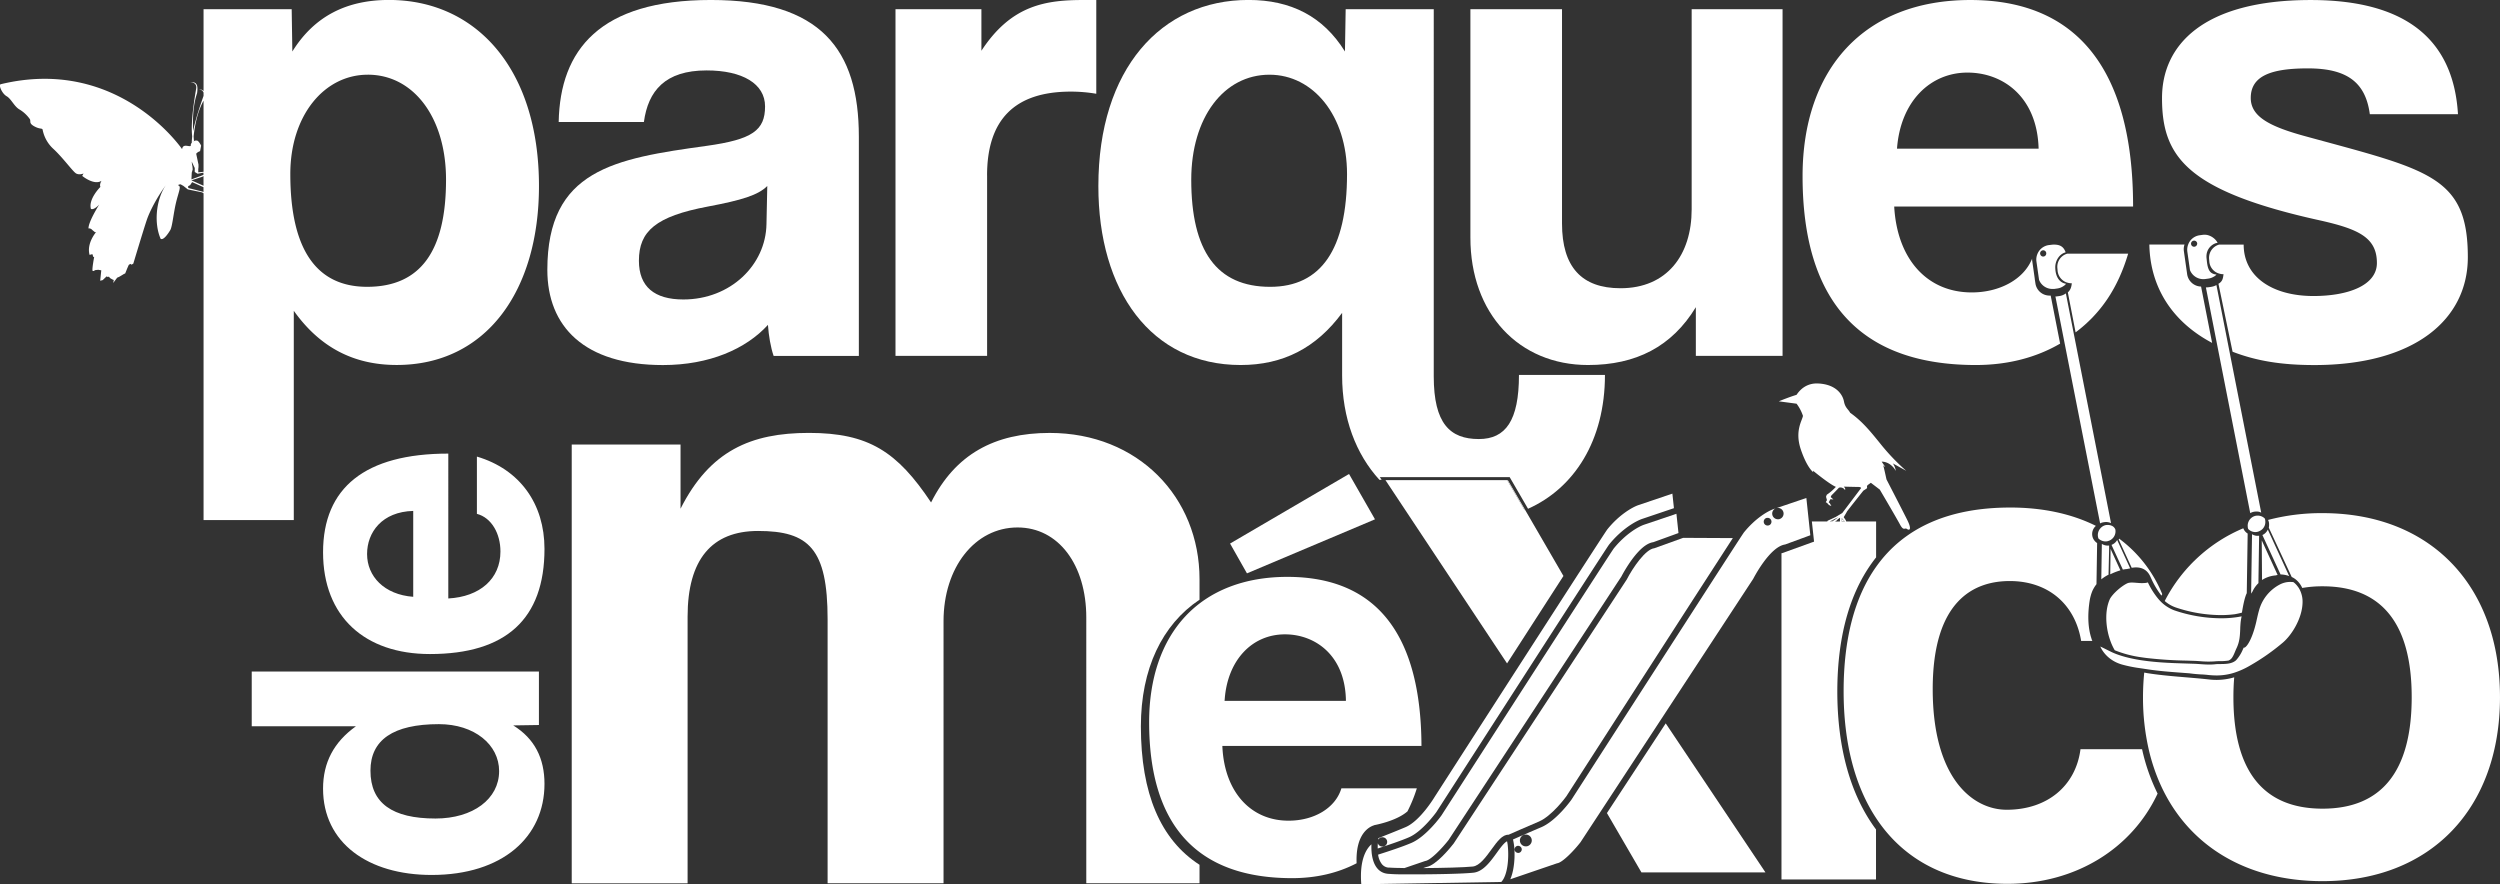 <svg id="Layer_1" data-name="Layer 1" xmlns="http://www.w3.org/2000/svg" viewBox="0 0 1891.42 669"><rect x="0" y="0" width="1891.42" height="669" fill="#333333" stroke="none"/><defs><style>.cls-1{fill:#fff;}</style></defs><title>logo parques de Mexico</title><path class="cls-1" d="M200.41,199.86a6,6,0,0,0,0,.92,0.32,0.32,0,0,1,.25-0.21A6.18,6.18,0,0,1,200.41,199.86Z" transform="translate(-54.37 -93.48)"/><path class="cls-1" d="M1445.54,487.88l-0.3.17h0.3v-0.17Z" transform="translate(-54.37 -93.48)"/><path class="cls-1" d="M1447.75,485.87V488h2.37C1449.11,487.08,1448,486,1447.75,485.87Z" transform="translate(-54.37 -93.48)"/><path class="cls-1" d="M1441.74,487.21l-3,.83h1.69c2.07-1.27,4.33-2.66,4.51-2.84C1445.33,484.87,1441.74,487.21,1441.74,487.21Z" transform="translate(-54.37 -93.48)"/><path class="cls-1" d="M1441.49,488H1443c0.93-.9,2-1.88,2-1.88Z" transform="translate(-54.37 -93.48)"/><path class="cls-1" d="M589,203.83c-69.9,9.63-120.53,18.14-120.53,93.84,0,42.66,27.73,72,87.45,72,35.2,0,62.89-12.22,79.45-30.4,0.54,8,2.08,17.06,4.3,23.48h64.48V196.9c0-66.1-28.82-103.43-112-103.43-84.2,0-114.06,37.87-115.1,92.29h64.47c3.21-23.52,16-39,47.46-39,27.19,0,44.21,10.13,44.21,27.23C633.18,192.11,623.62,199,589,203.83Zm45.87,30.4L634.26,263c-0.5,30.94-27.19,57.05-62.89,57.05-21.85,0-33.62-9.59-33.62-29.32,0-22.4,12.84-33.57,52.26-41C615.62,244.9,627.88,241.15,634.84,234.23Z" transform="translate(-54.37 -93.48)"/><path class="cls-1" d="M801.16,226.22c0-42.12,20.77-63.43,63.39-63.43a115,115,0,0,1,19.23,1.63V93.48h-9.05c-28.28,0-54.93,3.21-77.86,38.41V100.44h-65V362.72h69.31V226.22Z" transform="translate(-54.37 -93.48)"/><path class="cls-1" d="M1255.82,369.64c36.24,0,63.43-13.89,81.57-43.75v36.83H1403V100.44h-68.77V251.83c0,34.61-18.68,59.72-53.84,59.72-29.32,0-44.25-16-44.25-49V100.44h-69.31V273.18C1166.78,330.73,1203.57,369.64,1255.82,369.64Z" transform="translate(-54.37 -93.48)"/><path class="cls-1" d="M276.64,486.92V328.61c19.72,27.69,45.33,41,77.86,41,67.65,0,107.64-56,107.64-135.41,0-88.5-47.46-140.75-113.52-140.75-32,0-56.51,12.3-73.07,39l-0.5-32H208.37v61.89a5.63,5.63,0,0,0-3.5-1.46s2.76,0.53,3.5,2.67v2.34c0,0.15-.07.29-0.12,0.45-1,3-5.67,15.68-7.76,26.36-0.37-7.92-.25-19.35,3-28.73,0.62-4.84.62-8.72-5.17-8.43,0,0,5.3.08,4.46,5-0.67,4.13-4.38,24.52-3,36.12-0.17,1.75-.33,3.42-0.33,4.88a2.41,2.41,0,0,0-.71,2.17c-0.75,1.38-6-2.12-6.59,2.63,0,0-48-70.73-137.29-49.13-1.71.42,0.92,7,4.5,9.05s5.67,7.71,9.76,10.05a26,26,0,0,1,7.63,7c1.42,1.83-1,3.17,3.42,5.67s6.09,1.21,6.46,2.67a26.3,26.3,0,0,0,8.26,14.6c7.17,6.67,14.59,17,17,18.43s5.67,0.08,5.67.08l-1,1.8s8.92,7.42,14.59,3.71c-1.83,3.25-.79,4.59-0.79,4.59s-9.26,9.09-7.22,16.64c2.21,1.25,6.3-3.25,6.3-3.25s-8.26,13-8.13,18.1c1.63-.42,3,1.25,3,1.25l2,1.63,0.83-.21s-7.43,8.38-5,17.31l2.12-.58,0.75,2.25,0.62-.17s-1.71,8.93-1.25,10.51a1.3,1.3,0,0,0,1.75-.46l2.54-.29L131,298l-0.83,7.88,1.29-.33,0.58-.13,3-2.84,0.71,0.42,1.08-.17,0.75,1,1.67,1,1.21,0.5L140,307.59l3-4,1.59-.71,1.92-1.13,1.5-.92,1.09-.5,1.5-3.75,1.17-2.67,1.17-.79,1,0.58,1.29-.79s8-26.61,10.22-33.11S173,243,179.85,233.56c-8.05,11.93-8.76,29.9-3.92,40.62,2.17,1.25,5.71-4,7.26-6.63s2.42-12.51,4.25-20.35,4-12.22,2.33-13.14,1.25-1.13,1.25-1.13l2.12,1.21,3.3,2.63L207.21,239l1.17,0.73v247.2h68.27Zm56-336.93c34.7,0,59.18,32.53,59.18,79.41,0,53.88-19.18,81.07-59.72,81.07-38.37,0-58.09-28.28-58.09-85.33C274,180.93,299.58,150,332.61,150ZM208.37,169.67v53.79l-4,.42,0-1v-1.5l0.17-1.46V218l-1.75-8.26,1.29-1.17,1.67-.79,0.79-4.13s-1.34-2.88-2.75-3.71a3.22,3.22,0,0,0-2.63.29c-0.12-.92-0.21-2.17-0.29-3.63C201.62,189.1,203.66,178.14,208.37,169.67Zm-8,30.2a6.18,6.18,0,0,0,.21.71,0.32,0.32,0,0,0-.25.21A6,6,0,0,1,200.41,199.86ZM200,219.63l-0.38-2-0.21-1.92,2.29,4.88,0,3,2.17,1.33,4.42-.82v1.66l-1.71.7-7.38,2.75,0.25-5.09,0.71-2.46Zm7.42,7.59,0.92-.52V234l-9.17-4.08ZM208,238.56l-11.18-2.83-0.13-1.38,1.54-.79,1.5-2.29,8.59,3.84v3.7Z" transform="translate(-54.37 -93.48)"/><path class="cls-1" d="M466.31,686.55c0-19.35-7.46-34.24-23.65-44.25L462.1,642V601.56H244.82v41.37h78.86c-16.76,12-24.9,27.48-24.9,47.21,0,41,34,65.31,82.16,65.31C434.62,755.45,466.31,726.68,466.31,686.55Zm-131.66-10c0-23.27,17.18-35.2,51.8-35.2,26.86,0,45.54,15.52,45.54,35.53,0,21-19.69,35.87-48.13,35.87C351.17,712.75,334.65,701.15,334.65,676.55Z" transform="translate(-54.37 -93.48)"/><path class="cls-1" d="M298.79,511.31c0,48.84,31.7,77,80.86,77,57.55,0,86.66-26.53,86.66-79.57,0-33.95-18.47-60.14-51.13-69.82v43.33c11.05,2.88,17.81,14.89,17.81,28.48,0,20.69-15.56,34.24-39.45,35.53V436.66C330.49,436.66,298.79,462.52,298.79,511.31ZM367,545c-22-1.63-34.91-15.52-34.91-32.36,0-16.47,11.3-32,34.91-32.61v65Z" transform="translate(-54.37 -93.48)"/><path class="cls-1" d="M876.23,761.75h85.66v-14c-29.5-19-44.37-53.95-44.37-104.68,0-43.64,16.1-77,44.37-95.88V531.66c0-62.06-46.54-110.64-113.35-110.64-41.83,0-71.48,16.22-89.75,52.59C733.18,435.2,711.54,421,666.37,421c-43.87,0-74.94,13.47-97.13,57.34V429.78H486.92v332h87.66V560c0-43.21,18.27-64.81,53.3-64.81,38.49,0,52.63,13.51,52.63,66.81V761.75h87.71V563.36c0-40.45,23.65-70.82,56-70.82,31,0,52,28.32,52,68.15V761.75Z" transform="translate(-54.37 -93.48)"/><path class="cls-1" d="M1657.65,501c-0.1.22-.23,0.42-0.35,0.64l9.86,21.42a20.35,20.35,0,0,1,3.19-.3c5,0,8.59,2.21,10.67,6.46l1.09,2.34h0l0.05,0.11a62.3,62.3,0,0,0,7.5,12.44c0.2-.38.38-0.78,0.58-1.16A98.78,98.78,0,0,0,1657.65,501Z" transform="translate(-54.37 -93.48)"/><path class="cls-1" d="M1650.91,528c0.5-.25,1-0.49,1.53-0.73l0.16-.07a48.37,48.37,0,0,1,6-2.22h0l-7.42-16.16Zm0.53-.51a48.41,48.41,0,0,1,6-2.22,48.41,48.41,0,0,0-6,2.22l-0.16.07Z" transform="translate(-54.37 -93.48)"/><path class="cls-1" d="M1686.74,693.89A145.71,145.71,0,0,1,1675,660.32h-46.6c-3.63,27.9-25.27,45.79-55.8,45.79-25.86,0-56-23.9-56-91.25,0-67.6,31.69-81.78,58.3-81.78,28.82,0,49.34,17.27,54,45.29h8.38a45.68,45.68,0,0,1-1.5-5c-2-8.13-1.71-17.27-.42-25.56a30.36,30.36,0,0,1,.69-3.21c0.06-.22.12-0.44,0.18-0.66a26,26,0,0,1,1-2.93l0-.06a24.57,24.57,0,0,1,1.37-2.7l0.17-.29a23.13,23.13,0,0,1,1.73-2.5h0l0.49-31.11c-0.16-.1-0.3-0.21-0.44-0.32s-0.3-.24-0.44-0.36a7.92,7.92,0,0,1-.65-0.61c-0.15-.16-0.28-0.33-0.42-0.5s-0.32-.39-0.46-0.6a8.39,8.39,0,0,1-.74-1.35l0,0a7.88,7.88,0,0,1-.46-1.54,8.14,8.14,0,0,1,2.58-7.65l0-.14c-18.1-9-39.9-13.82-64.65-13.82-46.53,0-80.69,15.31-101.63,45-16.19,22.92-24.48,54.41-24.48,94,0,39.21,8.57,71.6,24.48,95.82,21.11,32.13,55.16,49.86,99.42,49.86C1624.75,762.21,1667.33,735.43,1686.74,693.89Z" transform="translate(-54.37 -93.48)"/><path class="cls-1" d="M1776,528.83c0.51-.13,1-0.26,1.54-0.35l-12-26.18,0.21,30A21.75,21.75,0,0,1,1776,528.83Z" transform="translate(-54.37 -93.48)"/><path class="cls-1" d="M1811.54,481.7a158.51,158.51,0,0,0-41.24,5.15,6.29,6.29,0,0,1,.72,2.27,11.83,11.83,0,0,1-.14,3.61L1788.2,530a14.9,14.9,0,0,1,5.05,3.79,17.85,17.85,0,0,1,2.93,4.52,89.5,89.5,0,0,1,15.36-1.26c44.75,0,67.44,28.23,67.44,83.87,0,56-22.69,84.37-67.44,84.37s-67.44-28.36-67.44-84.37q0-7.89.61-15a47.11,47.11,0,0,1-19.5,1.57c-15.26-1.67-30.65-2.29-45.88-4.67-0.9-.14-1.8-0.33-2.7-0.49-0.6,6-.93,12.24-0.93,18.64a175.64,175.64,0,0,0,4.32,39.45,142.13,142.13,0,0,0,9.32,27.57c20.82,45.23,64.29,72.14,122.19,72.14,81.57,0,134.25-54.63,134.25-139.17S1893.11,481.7,1811.54,481.7Z" transform="translate(-54.37 -93.48)"/><path class="cls-1" d="M1692.13,548.18a25.17,25.17,0,0,0,8.31,4.87,108.46,108.46,0,0,0,34.33,5.79,81.86,81.86,0,0,0,10.36-.66c1.85-.33,3.66-0.72,5.41-1.21,1-6.25,2.25-12,3.66-14.71l0.68-45.12-0.09-.06-0.36-.24a8.2,8.2,0,0,1-.79-0.64c-0.13-.12-0.26-0.24-0.39-0.37a8.45,8.45,0,0,1-.54-0.65c-0.14-.18-0.29-0.36-0.42-0.56s-0.16-.31-0.25-0.46a9.81,9.81,0,0,1-.46-1A118.24,118.24,0,0,0,1692.13,548.18Z" transform="translate(-54.37 -93.48)"/><path class="cls-1" d="M1650.06,509.07l0-2.88a8.13,8.13,0,0,1-1,.08h-0.38c-0.19,0-.37,0-0.56-0.06s-0.34,0-.51-0.06a7.76,7.76,0,0,1-1-.25l-0.24-.06-0.15-.06a8.33,8.33,0,0,1-1-.43l-0.31-.17c-0.12-.07-0.24-0.12-0.35-0.19l-0.42,26.8c0.58-.47,1.18-0.92,1.81-1.36a32.52,32.52,0,0,1,3.67-2.17Z" transform="translate(-54.37 -93.48)"/><path class="cls-1" d="M1663.35,524l0.21,0c0.85-.21,1.65-0.35,2.45-0.48L1656.15,502a8.29,8.29,0,0,1-2.19,2.55,8.19,8.19,0,0,1-2.1,1.17l8.6,18.7A28.21,28.21,0,0,1,1663.35,524Z" transform="translate(-54.37 -93.48)"/><path class="cls-1" d="M1768.09,496.92a7.82,7.82,0,0,1-2.06,1.34l13.73,29.83a18.3,18.3,0,0,1,2.78.25,17.83,17.83,0,0,1,3.75,1l-16.17-35.21A8.12,8.12,0,0,1,1768.09,496.92Z" transform="translate(-54.37 -93.48)"/><path class="cls-1" d="M1687.39,546.72a58.57,58.57,0,0,1-8-12.61,8.74,8.74,0,0,1-1.81.41,29.73,29.73,0,0,1-6.27-.08l-0.3,0c-1.2-.11-2.52-0.22-3.69-0.22a11.71,11.71,0,0,0-2.33.2,4.47,4.47,0,0,0-1.18.38c-4.62,2.17-10.95,7.85-13.08,11.71a23.62,23.62,0,0,0-1.35,3.55c-1.87,6.13-1.9,13.94-.33,21.38a50.51,50.51,0,0,0,2,7,40.88,40.88,0,0,0,3.27,7,84.78,84.78,0,0,0,20.23,5.33c1.2,0.18,2.37.34,3.55,0.49a301.5,301.5,0,0,0,30.29,2l6.55,0.21c1.25,0.06,2.56.15,3.92,0.24a67.69,67.69,0,0,0,11,.15,43.89,43.89,0,0,1,4.39-.19,34.22,34.22,0,0,0,6.26-.46,7.48,7.48,0,0,0,1.63-1.07c1.37-1.21,2.36-3.62,3.24-5.75,0.37-.9.72-1.75,1.08-2.48,2.38-5,2.57-9.28,2.8-14.67,0-1.11.1-2.25,0.17-3.45a36.75,36.75,0,0,1,.9-6,78.82,78.82,0,0,1-15.59,1.46,110.88,110.88,0,0,1-35.09-5.91,26.86,26.86,0,0,1-4.89-2.33,27.74,27.74,0,0,1-3.72-2.63A32.12,32.12,0,0,1,1687.39,546.72Z" transform="translate(-54.37 -93.48)"/><path class="cls-1" d="M1637.36,578.37a44.51,44.51,0,0,1-1.57-5,45.68,45.68,0,0,0,1.5,5h0.07Z" transform="translate(-54.37 -93.48)"/><path class="cls-1" d="M1659.6,596.19a100.54,100.54,0,0,0,13.53,2.76l1.8,0.27,2,0.3,1.59,0.24c9.11,1.42,18.67,2.12,27.9,2.8l4.29,0.32a108.85,108.85,0,0,0,10.88.93c1.12,0.11,2.26.19,3.36,0.32a58.56,58.56,0,0,0,6.37.37,43.52,43.52,0,0,0,13.74-2.17,60.69,60.69,0,0,0,11.71-5.36,164,164,0,0,0,24.74-17.32c6.86-5.84,14.41-18.22,14.87-29.66a20,20,0,0,0-2.59-11.26c-0.28-.47-0.59-0.92-0.92-1.36a17.35,17.35,0,0,0-1.68-2,18.83,18.83,0,0,0-1.57-1.39c-0.23-.06-0.45-0.12-0.7-0.16l-0.16,0-0.47,0a11.57,11.57,0,0,0-1.49-.07,16.11,16.11,0,0,0-1.76.12h-0.13a17.88,17.88,0,0,0-2.31.48,19.19,19.19,0,0,0-2.86,1.07,31.6,31.6,0,0,0-10.47,8.45,31,31,0,0,0-4.8,8.36q-0.59,1.52-1,3.08c-0.14.49-.29,1-0.42,1.49-0.59,2.24-1.08,4.59-1.67,7.17-0.32,1.39-.66,2.68-1,3.93-3.1,11.16-7,16.17-8.53,15.55-0.21.52-.43,1-0.69,1.58a28.28,28.28,0,0,1-4.66,7.52c-0.17.17-.31,0.38-0.49,0.53-3.07,2.7-7.66,2.76-11.7,2.8-1.5,0-2.91,0-4.15.18a41.47,41.47,0,0,1-5.45.17c-2,0-4-.17-6-0.31-1.34-.09-2.63-0.18-3.85-0.24l-6.53-.21c-3.14-.1-6.24-0.2-9.32-0.32-7-.29-14-0.73-21.27-1.69-1.17-.15-2.33-0.3-3.52-0.49-2.47-.38-4.8-0.82-7-1.29a85.24,85.24,0,0,1-9.85-2.68l-0.73-.26c-0.65-.23-1.3-0.47-1.92-0.72s-1.46-.6-2.15-0.92c-1.26-.58-2.87-1.38-4.48-2.19-1.43-.72-3.34-1.67-4.71-2.29C1645,586.31,1649.62,593.24,1659.6,596.19Z" transform="translate(-54.37 -93.48)"/><path class="cls-1" d="M1763.45,536.11l-0.1.08v0Z" transform="translate(-54.37 -93.48)"/><path class="cls-1" d="M1758.5,497.7a8,8,0,0,1-.7-0.46,8.32,8.32,0,0,0,.7.49v0Z" transform="translate(-54.37 -93.48)"/><path class="cls-1" d="M1763.55,498.77a7.8,7.8,0,0,1-.91.09h-0.24c-0.15,0-.29,0-0.44,0a8,8,0,0,1-1-.12c-0.23,0-.44-0.11-0.66-0.17l-0.34-.09-0.37-.13a8.39,8.39,0,0,1-.8-0.36l-0.43-.23-0.18-.1-0.68,45c0.25-.47.57-0.94,0.88-1.4s0.44-.89.66-1.3a21.67,21.67,0,0,1,4-5.31l0-1.83,0.48-32.06Z" transform="translate(-54.37 -93.48)"/><path class="cls-1" d="M1758.68,497.82l-0.18-.12v0Z" transform="translate(-54.37 -93.48)"/><path class="cls-1" d="M993,369.64c32,0,57.09-12.8,76.78-39.45v47.42c0,32.27,10.53,59.59,28.18,78.85h1.69l-1.35-2h98.24l13.9,23.94c34.83-15.53,58.19-51.44,58.19-101.25h-65.06c0,34.61-10.09,48.5-30.36,48.5-21.85,0-34.11-11.76-34.11-47.42V100.44h-66.64l-0.54,32c-16.52-26.65-41-39-73-39-66.1,0-113.56,52.26-113.56,140.75C885.28,313.63,925.27,369.64,993,369.64ZM1014.81,150c33.07,0,58.68,30.94,58.68,75.15,0,57.05-19.73,85.33-58.14,85.33-40.54,0-59.72-27.19-59.72-81.07C955.64,182.51,980.16,150,1014.81,150Z" transform="translate(-54.37 -93.48)"/><path class="cls-1" d="M1473.77,515.2V488h-22.61l-0.37-1-1.54-2.25s2.29-3.75,2.42-4.17,12.47-15.89,12.47-15.89l2.54-1.63,0.29-.67-0.12-1.08,0.46-.79,2.5-1.79,0.08,0.08,6.67,5.09S1489,485,1491.83,490.29s3.63,2.17,5.26,3.38,4.13,1,.21-6.88-15.68-30.61-15.68-30.61-2.42-11.18-2.59-11a3.73,3.73,0,0,0,1.67,1.58l-2.71-4s6.26-.54,10.76,7c-0.88-4.17-2.38-5.72-2.38-5.72l10.18,5.63a161.06,161.06,0,0,1-18.77-19.52c-8.93-11.09-14.6-17.93-23.69-24.44-1.17-2.42-3.75-3.67-4.63-8.47s-5.5-13.05-19.77-13.64c-6.46-.25-12.05,2.54-16.1,8.59-6.3,1.92-13.43,4.92-13.43,4.92l13.43,1.79a31.81,31.81,0,0,1,4.84,9.21c-0.58,3.59-6.34,11.35-1.63,25.36s9.43,17.27,9.43,17.27c-0.13-.67-0.21-1.17-0.21-1.17s12.3,10.17,17.31,12.26a38.36,38.36,0,0,1-6.84,5.92l-0.54,1.25v0.58l0.63,2.25-0.88,1.59,1,0.62,1.42,1.54,1.83,0.79-1.25-2.21-0.79-.67,1.34-2.34,2.21,0.21-2-1.79a3.61,3.61,0,0,1,.88-1.67c0.71-.58,5.3-5.42,5.3-5.42a3.89,3.89,0,0,1,4.5,1.67c1-.88-0.88-2.5-0.88-2.5s9.72,0.25,11.34.25,1.83,0.83,1.83.83l-14.26,18.89-5,3-6,2.79-0.41.59h-11.59l1.66,15.26-1.84.65-22.14,8a6.58,6.58,0,0,0-.67.15V758.83h71.52V721c-19-25.52-29.28-60.94-29.28-104.5C1444.49,573.44,1454.55,539.35,1473.77,515.2Zm-26-29.7c0.22,0.14,1.36,1.58,2.37,2.55h-2.37V485.5Zm-9,2.55s6.6-3.46,6.23-3.12a51.29,51.29,0,0,1-4.53,3.12h-1.69Zm3.81,0a47.91,47.91,0,0,1,3.9-2.87,19.45,19.45,0,0,1-.14,2.87h-3.75Z" transform="translate(-54.37 -93.48)"/><path class="cls-1" d="M1728,352.91l-8.37-42.63a10.92,10.92,0,0,1-10.53-9.33l-2.5-17.6a10.78,10.78,0,0,1,.51-4.88h-26.61C1681.08,311.31,1698.35,337.23,1728,352.91Z" transform="translate(-54.37 -93.48)"/><path class="cls-1" d="M1768.18,487.33l0-.3a5.79,5.79,0,0,0-.34-1.25A7.6,7.6,0,0,0,1765,484a7.15,7.15,0,0,0-3-.39l-0.28,0a4.08,4.08,0,0,0-.61.07,7.51,7.51,0,0,0-3.63,1.79,7.61,7.61,0,0,0-2.51,6.67l0,0.32a7.17,7.17,0,0,0,.35,1.27,7.67,7.67,0,0,0,3,1.9,7.21,7.21,0,0,0,2.37.4,7,7,0,0,0,1.43-.15,7.73,7.73,0,0,0,1.26-.4,9.29,9.29,0,0,0,2.66-1.7,7.68,7.68,0,0,0,1.79-2.84A7.52,7.52,0,0,0,1768.18,487.33Z" transform="translate(-54.37 -93.48)"/><path class="cls-1" d="M1756.83,481.7a8.86,8.86,0,0,1,4.8-1.19,6.41,6.41,0,0,1,3.5.83L1741,358.8l-9.76-49.67a10.59,10.59,0,0,1-3.27,1.23c-0.2,0-.39.11-0.59,0.14l-2.34.33a11.14,11.14,0,0,1-1.77.07l8.63,44Z" transform="translate(-54.37 -93.48)"/><path class="cls-1" d="M1642,500.9a8,8,0,0,0,2.81,1.75,7.53,7.53,0,0,0,2.55.45h0a7.57,7.57,0,0,0,1.41-.14,7,7,0,0,0,1.05-.33l0.3-.1a7.41,7.41,0,0,0,2.09-1.28,7.5,7.5,0,0,0,1.95-2.53,7.49,7.49,0,0,0,.6-4.69,5.06,5.06,0,0,0-3.15-2.95,7.4,7.4,0,0,0-3.07-.41l-0.29,0a4.17,4.17,0,0,0-.6.05,7.47,7.47,0,0,0-3.54,1.8,7.56,7.56,0,0,0-.7.72,7.68,7.68,0,0,0-1.75,6.45A7.24,7.24,0,0,0,1642,500.9Z" transform="translate(-54.37 -93.48)"/><path class="cls-1" d="M1643.25,489.49c1.55-1,4.4-1.08,4.69-1.08a10.78,10.78,0,0,1,3.56.82l-28.06-142.73-6.1-31.06a10.93,10.93,0,0,1-4.78,2l-2.38.33c-0.25,0-.5,0-0.75,0l6.65,33.82Z" transform="translate(-54.37 -93.48)"/><path class="cls-1" d="M1608.25,278.54a10.7,10.7,0,0,0-1.51.09l-2.42.29a10.87,10.87,0,0,0-8.56,6.84,10.72,10.72,0,0,0-.7,5.46l2,14a10.8,10.8,0,0,0,10.87,6.84c0.24,0,.48,0,0.72,0l2.33-.33a10.79,10.79,0,0,0,4.84-2,5,5,0,0,0,1.62-1.57c-4.93-.78-8-5.2-8.12-12.34-0.05-5.06,3-10.06,7.65-11.37,0.13,0,.05-0.11.18-0.14C1615.58,280,1612.82,278.52,1608.25,278.54Zm-5.81,7.22a2.3,2.3,0,0,1-4.5,0s0-.08-0.05-0.12a2.36,2.36,0,0,1,1.83-2.75,2.32,2.32,0,0,1,2.75,1.83A2.4,2.4,0,0,1,1602.44,285.76Z" transform="translate(-54.37 -93.48)"/><path class="cls-1" d="M1610.9,296.2l0.17,2a10.43,10.43,0,0,0,6.8,8.95c0.12,0,.24.06,0.36,0.1l0.39,0.1a10.45,10.45,0,0,0,3.21.44c-0.32,3.09-1,5-3,6.93l5.87,30.22c19-14.3,32-33.37,39.76-59.54h-46.07A10.3,10.3,0,0,0,1610.9,296.2Z" transform="translate(-54.37 -93.48)"/><path class="cls-1" d="M1549.26,369.64c24,0,45.57-5.59,63.73-16.19l-7.06-36-0.07-.34c-0.31,0-.62,0-0.93,0a10.76,10.76,0,0,1-10.63-9.27l-0.54-3.54,0.05,0.1-2-14.12a10.79,10.79,0,0,1,0-1.14c-6.36,15.92-24.85,25.58-45.66,25.58-34.11,0-56.51-25.57-58.68-65H1668.2c0-104-42.71-156.23-123.15-156.23s-126.91,52.26-126.91,133.25C1418.14,321.64,1461.89,369.64,1549.26,369.64Zm-6.38-221.24c27.23,0,52.8,18.68,53.84,57.55H1489.58C1492.25,169.75,1515.14,148.4,1542.88,148.4Z" transform="translate(-54.37 -93.48)"/><path class="cls-1" d="M1732.13,277.33c-1-2.65-5.2-6.29-9.8-6.26a10.69,10.69,0,0,0-1.46.08l-2.38.33a10.77,10.77,0,0,0-8.54,6.8,11.08,11.08,0,0,0-.72,5.54l2,14a10.84,10.84,0,0,0,9.85,6.85,11.09,11.09,0,0,0,1.74-.09l2.38-.33a10.73,10.73,0,0,0,3.85-1.34,6.4,6.4,0,0,0,2.26-1.76,6.71,6.71,0,0,1-3.28-.9c-3.63-1.82-3.85-8-4.22-11C1722.68,280.36,1730.46,276.94,1732.13,277.33Zm-15.5,1a2.36,2.36,0,0,1-1.85,1.79,2.31,2.31,0,0,1-2.69-1.79,0.39,0.39,0,0,1,0,0,2.31,2.31,0,0,1,1.84-2.75,2.36,2.36,0,0,1,2.75,1.83A2.26,2.26,0,0,1,1716.63,278.29Z" transform="translate(-54.37 -93.48)"/><path class="cls-1" d="M1810.54,260.44c28.24,6.42,42.12,12.84,42.12,32,0,17-21.85,25-48,25-30.9,0-52.8-14.39-52.8-38.91H1733.3a10.39,10.39,0,0,0-7.59,10.88l0.17,2a10.3,10.3,0,0,0,7,8.92H1733v0l0.19,0.07,0,0a9.71,9.71,0,0,0,1.61.4,7.81,7.81,0,0,0,1.81.1c-0.39,3.47-.87,5.57-3.83,7.29l10.68,51.4c18.11,7,37.27,10.08,61.76,10.08,76.24,0,116.23-34.66,116.23-81.61,0-61.31-29.86-66.06-121.57-91.13-27.73-7.46-42.66-14.89-42.66-29.32,0-16.51,14.93-22.4,43.21-22.4,29.82,0,43.67,10.68,46.87,34.66H1914c-3.25-53.8-36.24-86.37-111.43-86.37-82.08,0-112.48,34.66-112.48,74.11C1690.05,212,1708.69,238.09,1810.54,260.44ZM1733,300.33l-0.12,0H1733v0Z" transform="translate(-54.37 -93.48)"/><path class="cls-1" d="M1733,300.33v0h-0.13Z" transform="translate(-54.37 -93.48)"/><path class="cls-1" d="M1120.23,727c10-4.21,20.41-18.51,20.85-19.12,1.25-1.95,128.57-199.84,130.67-202.39,9.57-11.87,20.26-17.81,25.06-19.44l24-8.1-1.17-11-25.78,8.71c-4.51,1.58-14.54,7.24-23.49,18.4-2,2.54-86.24,133.35-130.5,202.17-0.42.71-11,18.23-22,23-6.58,2.79-14.76,6-20.67,8.37l-0.11.77c0,0.11,0,.28-0.07.52a3.57,3.57,0,0,1,2.78-1.94l0.37,0a3.5,3.5,0,0,1,.39,7l-0.42,0a3.53,3.53,0,0,1-3.35-2.53c-0.07,1.13-.11,2.49-0.08,4C1104.3,732.92,1114.12,729.65,1120.23,727Z" transform="translate(-54.37 -93.48)"/><polygon class="cls-1" points="1045.72 634.62 1045.72 634.62 1045.73 634.59 1045.72 634.62"/><path class="cls-1" d="M1269.8,653l26.39-41,22.15-34.37-21.61,33.53Z" transform="translate(-54.37 -93.48)"/><path class="cls-1" d="M1274.85,543.32l8.24-12.57a102,102,0,0,1,10.44-15.92,98.53,98.53,0,0,0-10.43,15.91Z" transform="translate(-54.37 -93.48)"/><path class="cls-1" d="M1281.1,529.58s5.7-11.16,12.93-18.81c4-4.24,7.76-6.62,11.15-7.08l19.07-6.92-1.55-14.56-0.05,0-24.36,8.23c-4.33,1.47-14,6.92-23,18-1.82,2.34-79,122.13-130.43,202.07-0.5.7-11.54,16-22.85,20.77-6.49,2.78-17,6.26-25,8.79a14.73,14.73,0,0,0,2.92,7.26,7.09,7.09,0,0,0,5.88,2.56l2,0.11q1.5,0.07,3.58.12c1.62,0,3.49.08,5.57,0.1l15.67-5.35c4-.42,12.75-9.57,17.73-15.94Z" transform="translate(-54.37 -93.48)"/><path class="cls-1" d="M1152.3,730.29h0l-0.07.09Z" transform="translate(-54.37 -93.48)"/><polygon class="cls-1" points="1148.58 641.01 1148.58 641.03 1148.58 641.03 1148.58 641.01"/><polygon class="cls-1" points="930.63 411.23 943.41 433.79 1040.27 392.9 1020.64 358.6 930.63 411.23"/><polygon class="cls-1" points="1337.3 392.95 1337.3 392.98 1337.3 392.98 1337.3 392.95"/><path class="cls-1" d="M1094.15,717.75c0.34-.07,16.66-3,25.07-10.42a109.21,109.21,0,0,0,7.08-17.43h-57.08c-4.38,14.68-20.32,24.48-40,24.48-28.6,0-48.24-21.73-50-55.35l-0.06-1.22h150.65c-0.31-84.86-34.44-127.89-101.48-127.89-32.25,0-58.93,10.33-77.16,29.86-17.93,19.2-27.4,46.9-27.4,80.08,0,78.27,36.39,118,108.15,118,18.08,0,34.5-3.79,48.82-11.27-0.91-22.59,9.81-27.67,13.15-28.7Zm-113.2-95.27c2.15-29.35,20.47-49.07,45.61-49.07,22.24,0,45.11,15.19,46.07,49.12l0,1.19h-91.8Z" transform="translate(-54.37 -93.48)"/><path class="cls-1" d="M1239.37,696l11.28-17.53c10.44-16.22,26.82-41.66,44.14-68.56,25.93-40.25,58.76-91.17,70.57-109.32l-37.56-.19L1306,508.25c-6.72.7-16.37,14.88-20.87,23.66L1154.18,731.63c-2.22,2.86-13.35,16.7-20.71,17.8l-2.38.82c14.56-.09,31.11-0.5,37.55-1.18,5.13-.56,9.91-7.14,14.13-12.95l0.16-.22c4.17-5.74,8.13-11.14,12.73-10.87,1.88-.83,13.09-5.78,22.87-9.93C1228.48,710.9,1238.93,696.6,1239.37,696Z" transform="translate(-54.37 -93.48)"/><path class="cls-1" d="M1195.14,733.6a26.63,26.63,0,0,0-.59-3.63c-2.29,1.09-5.42,5.45-7.75,8.69-4.87,6.72-10.36,14.31-17.67,15.07-7.95.87-28.57,1.26-44.37,1.26-2.75,0-5.27,0-7.57,0l-3.42,0-3.3-.08c-1.69-.05-3-0.12-4.07-0.2l-0.78-.06a12.85,12.85,0,0,1-2.13-.2,11.3,11.3,0,0,1-7.1-4c-2.05-2.41-3.42-5.87-4.07-10.26-0.08-.54-0.13-0.87-0.16-1.2s-0.08-.81-0.11-1.22a45.87,45.87,0,0,1-.1-5.5l-0.19.17c-3.49,3.16-9,11.24-7.48,30.06l105.94-1.76,0.21-.26,0.2-.24a12.59,12.59,0,0,0,1.32-1.95c1.7-3.1,2.84-7.67,3.28-13.22A65.72,65.72,0,0,0,1195.14,733.6Z" transform="translate(-54.37 -93.48)"/><polygon class="cls-1" points="1241.84 660.01 1335.68 660.01 1260.23 547.28 1215.75 615.13 1241.84 660.01"/><path class="cls-1" d="M1398.49,477.88a4,4,0,0,1,.58-0.1,4.3,4.3,0,0,1,.92,8.55l-0.45,0a4.29,4.29,0,0,1-1.76-8.24l-1.18.41c-4.28,1.39-13.91,6.73-23,18,0,0.06-.45.65-2.67,4.05-9.93,15.2-45,69.68-72.77,112.71-17.5,27.16-34,52.75-44.24,68.7l-10.71,16.63c-0.5.7-11.54,16-22.86,20.77-7.92,3.36-16.95,7.32-21.3,9.24a45.29,45.29,0,0,1,1.17,9.66c0,0.53,0,1.25,0,2.08s0,2.11-.1,3.36c-0.24,4.3-1,10.12-3.1,15l35.38-12.09c4-.42,12.77-9.57,17.73-15.93l130.72-199.36c0.06-.13,12.37-24.25,24.07-25.89l19.08-7-3-28.2C1415.64,472.06,1403.66,476.11,1398.49,477.88ZM1205.07,737.77a2.62,2.62,0,0,1-1.89,1h0a2.83,2.83,0,0,1-2.93-2.37,2.77,2.77,0,0,1,.61-2,2.71,2.71,0,0,1,1.85-1h0.26a2.78,2.78,0,0,1,2.7,2.42A2.6,2.6,0,0,1,1205.07,737.77Zm7.19-5.64a4.51,4.51,0,0,1-3,1.68l-0.51,0a4.47,4.47,0,0,1-.43-8.92l0.48,0a4.47,4.47,0,0,1,4.44,4A4.41,4.41,0,0,1,1212.26,732.13Zm181.67-242.06a2.84,2.84,0,0,1-2,1h-0.26a2.85,2.85,0,0,1-2.9-2.65,2.81,2.81,0,0,1,.62-2.09,2.87,2.87,0,0,1,2-1.07h0.26a2.91,2.91,0,0,1,2.95,2.65A3,3,0,0,1,1393.93,490.07Z" transform="translate(-54.37 -93.48)"/><path class="cls-1" d="M1194.63,456.73h-92.07l92,138.67c14.56-22.6,29.79-46.23,42.66-66.16l-29-50-0.42.18Z" transform="translate(-54.37 -93.48)"/><path class="cls-1" d="M1194.63,456.73l13.2,22.74,0.42-.18-13.1-22.56h-0.53Z" transform="translate(-54.37 -93.48)"/></svg>